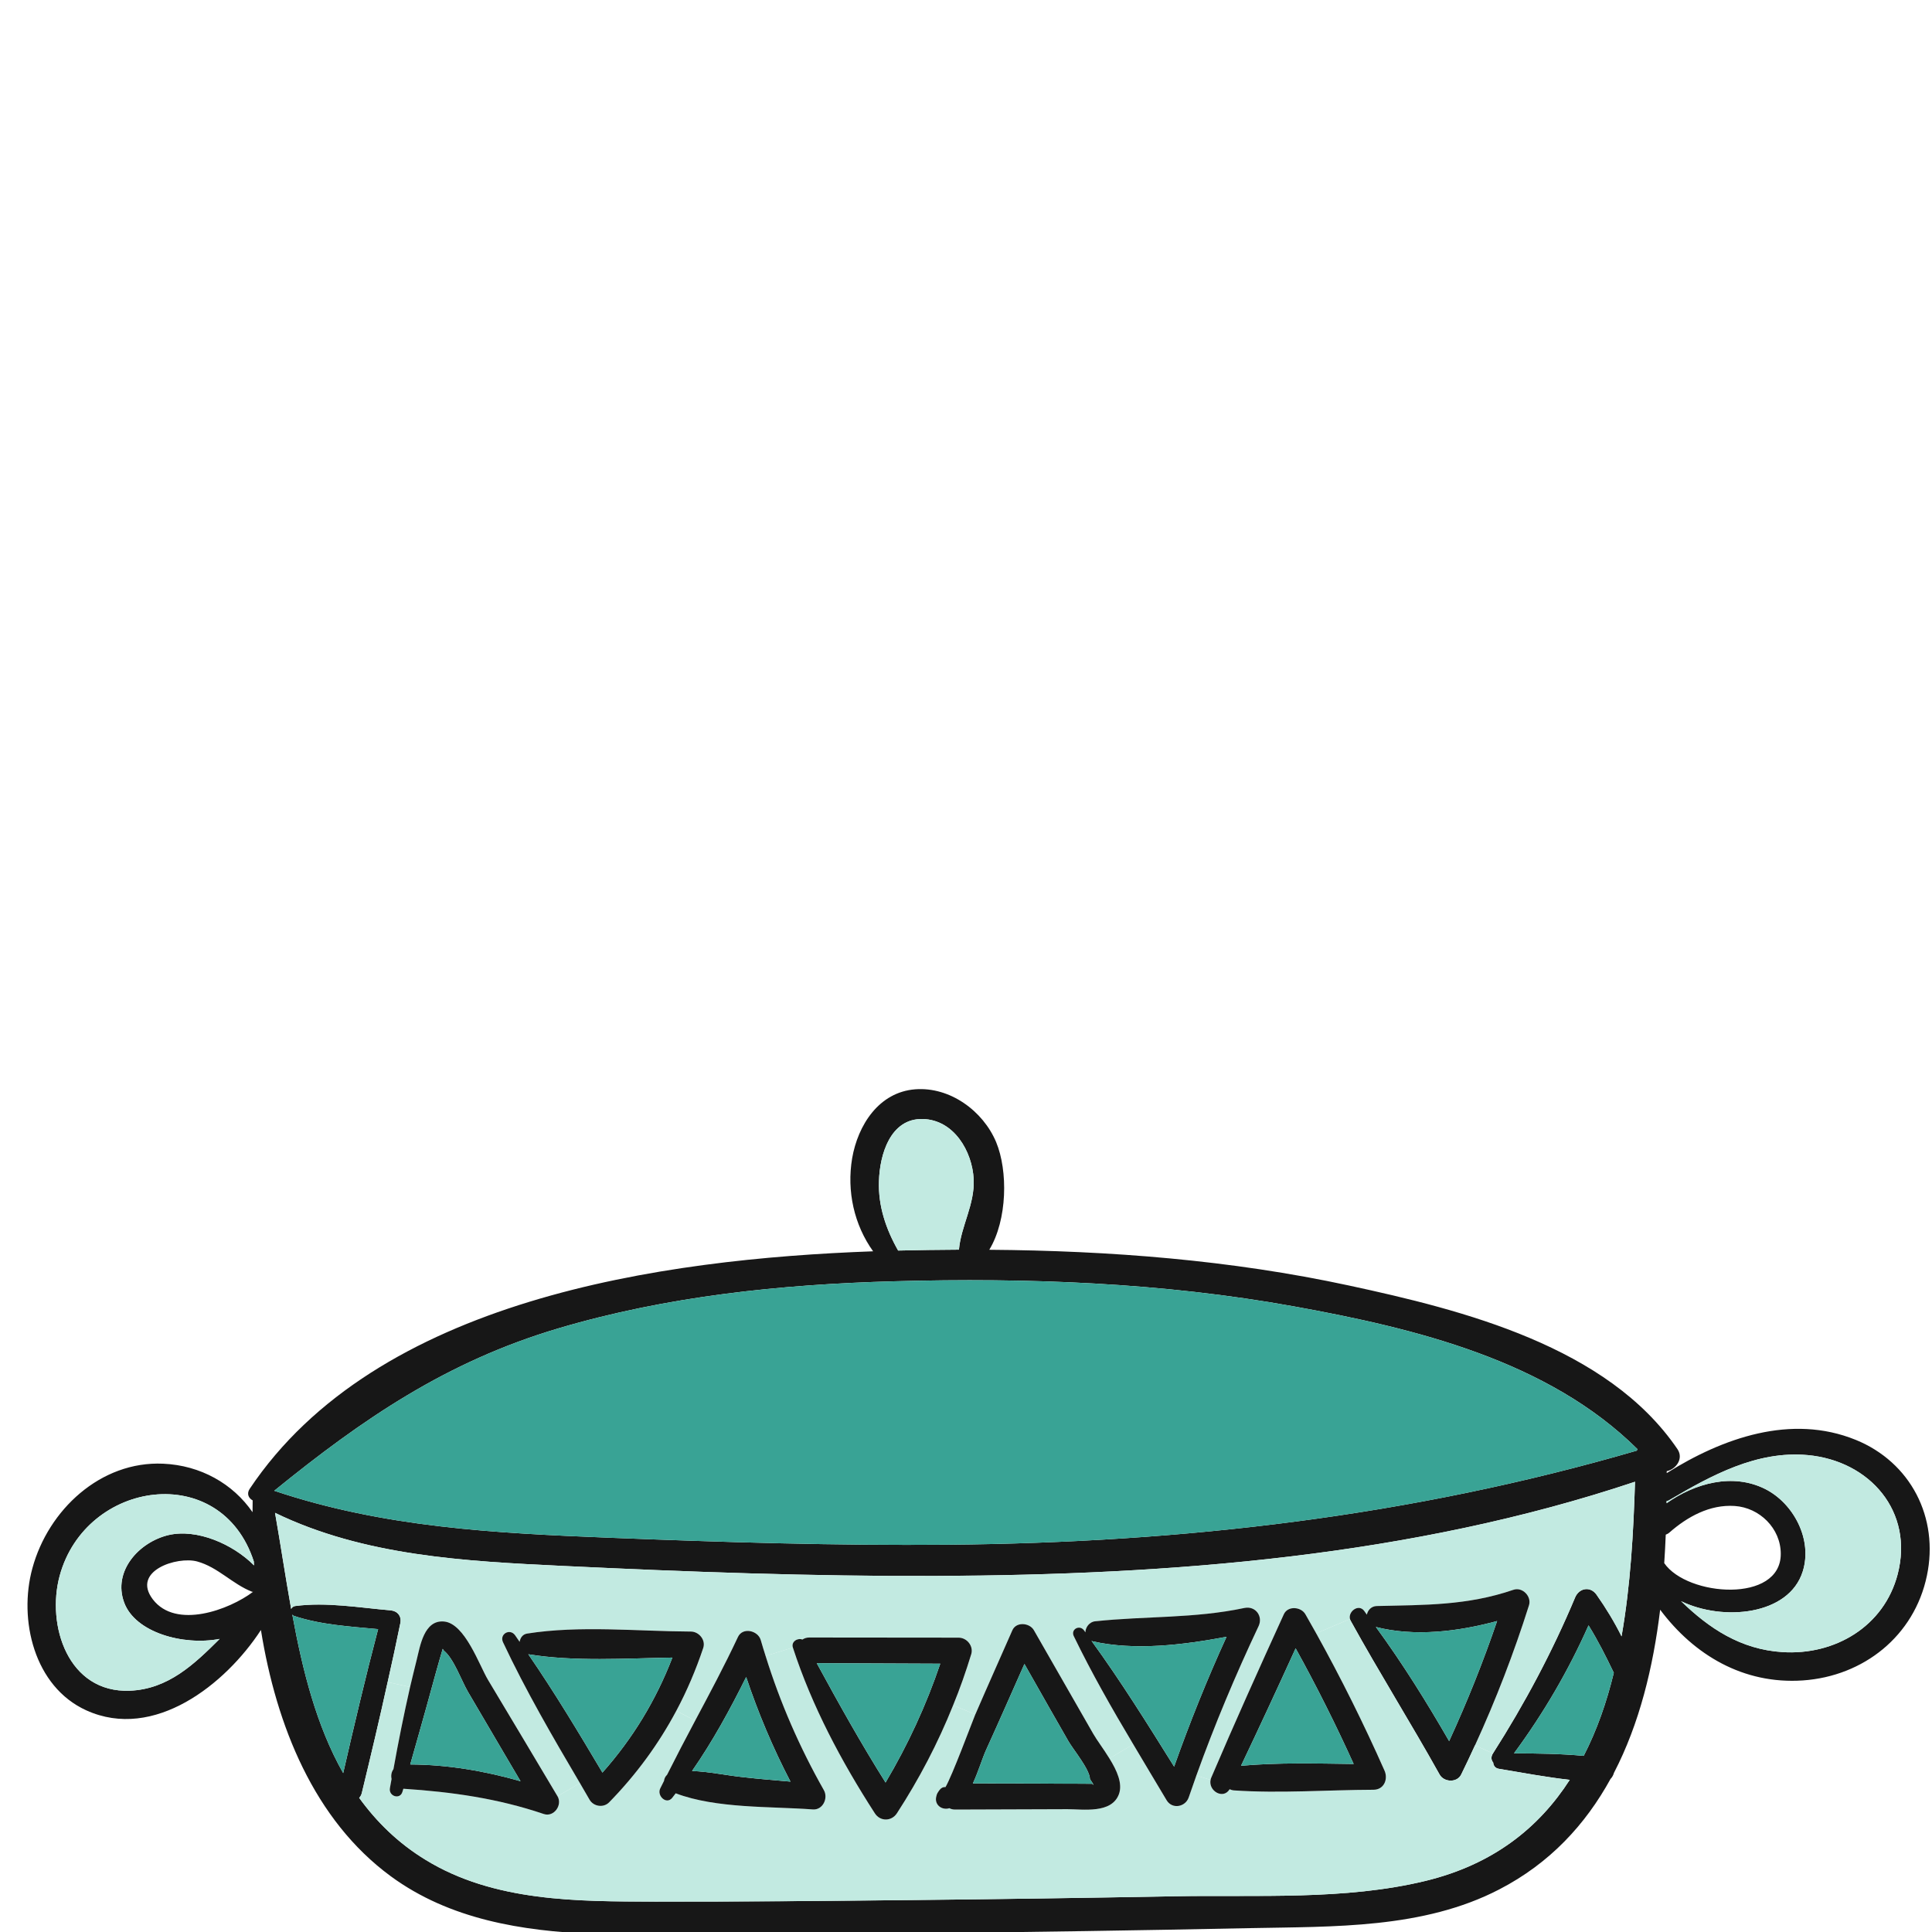 <?xml version="1.0" encoding="UTF-8" standalone="no"?>
<svg
   xmlns:dc="http://purl.org/dc/elements/1.1/"
   xmlns:cc="http://creativecommons.org/ns#"
   xmlns:rdf="http://www.w3.org/1999/02/22-rdf-syntax-ns#"
   xmlns:svg="http://www.w3.org/2000/svg"
   xmlns="http://www.w3.org/2000/svg"
   xmlns:sodipodi="http://sodipodi.sourceforge.net/DTD/sodipodi-0.dtd"
   xmlns:inkscape="http://www.inkscape.org/namespaces/inkscape"
   width="200"
   height="200"
   viewBox="0 0 52.917 52.917"
   version="1.1"
   id="svg1636"
   inkscape:version="1.0.2-2 (e86c870879, 2021-01-15)"
   sodipodi:docname="3.svg">
  <defs
     id="defs1630" />
  <sodipodi:namedview
     id="base"
     pagecolor="#ffffff"
     bordercolor="#666666"
     borderopacity="1.0"
     inkscape:pageopacity="0.0"
     inkscape:pageshadow="2"
     inkscape:zoom="2.8"
     inkscape:cx="130.21836"
     inkscape:cy="115.454"
     inkscape:document-units="mm"
     inkscape:current-layer="layer1"
     inkscape:document-rotation="0"
     showgrid="false"
     units="px"
     inkscape:window-width="2400"
     inkscape:window-height="1271"
     inkscape:window-x="2391"
     inkscape:window-y="-9"
     inkscape:window-maximized="1" />
  <g
     inkscape:label="Layer 1"
     inkscape:groupmode="layer"
     id="layer1">
    <g
       id="g3925"
       transform="matrix(0.356,0,0,0.356,-299.139,-53.841)">
      <path
         id="path990"
         style="fill:#171717;fill-opacity:1;fill-rule:nonzero;stroke:none;stroke-width:0.133"
         d="m 859.747,273.709 c -0.029,0 -0.059,0 -0.088,-0.009 -1.513,-0.596 -2.608,-1.885 -4.209,-2.325 -1.535,-0.42 -5.089,0.723 -3.409,2.921 1.777,2.315 5.871,0.8 7.707,-0.587 z m 0.079,-2.032 c -0.011,-0.097 -0.02,-0.205 -0.02,-0.303 -2.52,-7.785 -12.923,-6.28 -14.935,1.095 -1.036,3.819 0.644,9.035 5.392,8.849 2.959,-0.117 4.961,-2.041 6.915,-3.985 -2.823,0.537 -6.495,-0.499 -7.345,-2.793 -0.899,-2.423 1.143,-4.66 3.409,-5.197 2.179,-0.508 4.943,0.684 6.584,2.335 z m 6.856,15.98 c 0.851,-3.701 1.72,-7.403 2.687,-11.076 -2.168,-0.205 -4.444,-0.332 -6.485,-1.025 -0.059,-0.02 -0.079,-0.069 -0.117,-0.099 0.791,4.299 1.856,8.567 3.916,12.2 z m 47.375,-40.272 c 0.156,-1.817 1.231,-3.488 1.133,-5.432 -0.108,-2.119 -1.504,-4.561 -3.917,-4.62 -2.5,-0.059 -3.311,2.745 -3.369,4.777 -0.068,1.924 0.547,3.712 1.475,5.343 1.553,-0.039 3.116,-0.059 4.679,-0.068 z m 50.383,32.556 c -0.605,-1.269 -1.22,-2.481 -1.943,-3.653 -1.553,3.497 -3.459,6.76 -5.735,9.847 1.768,0.009 3.595,0.029 5.363,0.195 1.016,-1.973 1.768,-4.132 2.315,-6.388 z m 0.596,-2.803 c 0.693,-3.937 0.919,-8.04 1.036,-11.899 -17.192,5.753 -35.712,7.171 -53.713,7.248 -9.603,0.04 -19.204,-0.312 -28.796,-0.771 -7.512,-0.361 -15.277,-0.763 -22.125,-4.084 0.42,2.384 0.792,4.884 1.241,7.395 0.059,-0.107 0.156,-0.205 0.303,-0.224 2.393,-0.323 4.952,0.127 7.355,0.332 0.519,0.048 0.851,0.449 0.743,0.976 -0.312,1.515 -0.635,3.039 -0.977,4.543 -0.624,2.852 -1.299,5.685 -1.983,8.517 -0.039,0.176 -0.117,0.293 -0.205,0.391 1.329,1.836 2.98,3.468 5.089,4.757 5.265,3.243 11.712,3.213 17.68,3.223 6.496,0.011 12.992,-0.048 19.488,-0.116 6.817,-0.069 13.645,-0.167 20.463,-0.293 6.34,-0.117 13.119,0.323 19.321,-1.183 5.225,-1.269 8.732,-4.103 11.096,-7.775 -1.836,-0.205 -3.701,-0.557 -5.46,-0.851 -0.283,-0.048 -0.411,-0.253 -0.429,-0.479 -0.147,-0.175 -0.196,-0.429 -0.02,-0.703 2.432,-3.809 4.572,-7.824 6.32,-11.995 0.303,-0.733 1.172,-0.899 1.651,-0.215 0.723,1.025 1.368,2.089 1.924,3.204 z m 1.172,-14.291 c 0.011,-0.04 0.04,-0.069 0.059,-0.108 -6.885,-6.828 -17.093,-9.299 -26.432,-10.989 -10.109,-1.827 -20.492,-2.217 -30.749,-1.933 -8.712,0.235 -17.484,1.143 -25.855,3.624 -8.616,2.559 -15.043,6.964 -21.852,12.493 8.401,2.823 16.957,3.263 25.768,3.613 8.704,0.343 17.407,0.616 26.111,0.537 18.031,-0.156 35.623,-2.188 52.951,-7.237 z m 2.111,8.653 c 1.768,2.58 8.976,3.107 8.967,-0.712 0,-1.964 -1.631,-3.556 -3.545,-3.683 -1.915,-0.128 -3.644,0.829 -5.031,2.051 -0.088,0.079 -0.185,0.117 -0.273,0.156 -0.029,0.723 -0.069,1.456 -0.117,2.188 z m 17.963,0.851 c 1.251,-4.807 -2.129,-8.723 -6.935,-9.163 -3.908,-0.352 -7.404,1.563 -10.657,3.477 -0.059,0.039 -0.117,0.039 -0.185,0.059 0,0.059 0,0.117 0,0.167 2.188,-1.544 5.08,-2.345 7.58,-1.095 2.208,1.113 3.663,3.917 2.891,6.349 -1.064,3.38 -6.133,3.848 -9.357,2.285 2.159,2.091 4.572,3.712 7.805,3.917 4.033,0.253 7.813,-1.973 8.859,-5.997 z m -3.233,-10.335 c 4.24,1.729 6.419,5.988 5.48,10.452 -0.967,4.639 -4.873,7.736 -9.543,8.059 -4.572,0.312 -8.372,-1.955 -10.98,-5.441 -0.537,4.425 -1.592,8.772 -3.555,12.552 -0.049,0.176 -0.137,0.341 -0.264,0.469 -1.924,3.496 -4.649,6.476 -8.557,8.497 -5.851,3.037 -12.747,2.852 -19.155,2.98 -8.439,0.175 -16.888,0.303 -25.328,0.391 -8.381,0.088 -16.849,0.42 -25.231,0.057 -5.48,-0.224 -11.047,-1.113 -15.58,-4.444 -5.889,-4.327 -8.8,-11.584 -9.983,-18.94 -2.715,4.171 -8.215,8.547 -13.431,6.183 -4.024,-1.825 -5.236,-6.983 -4.151,-10.939 1.22,-4.484 5.245,-8.255 10.06,-8.04 2.881,0.127 5.372,1.544 6.877,3.732 0.009,-0.303 0,-0.616 0.009,-0.909 -0.303,-0.165 -0.479,-0.497 -0.235,-0.879 9.768,-14.603 31.6,-17.689 47.971,-18.285 -1.456,-2.032 -2.041,-4.62 -1.612,-7.16 0.44,-2.54 2.052,-5.089 4.855,-5.304 2.667,-0.205 5.216,1.66 6.223,4.064 0.917,2.207 0.869,5.977 -0.528,8.283 9.28,0.068 18.588,0.791 27.653,2.745 8.791,1.895 19.927,4.688 25.299,12.6 0.488,0.733 -0.127,1.544 -0.831,1.689 0,0.049 0,0.099 0,0.147 4.308,-2.705 9.573,-4.571 14.535,-2.559" />
      <path
         id="path992"
         style="fill:#c2eae1;fill-opacity:1;fill-rule:nonzero;stroke:none;stroke-width:0.133"
         d="m 979.345,263.189 c 4.805,0.44 8.185,4.356 6.935,9.163 -1.045,4.024 -4.825,6.251 -8.859,5.997 -3.233,-0.205 -5.647,-1.827 -7.805,-3.917 3.224,1.563 8.293,1.095 9.357,-2.285 0.772,-2.432 -0.683,-5.236 -2.891,-6.349 -2.5,-1.251 -5.392,-0.449 -7.58,1.095 0,-0.049 0,-0.108 0,-0.167 0.068,-0.02 0.127,-0.02 0.185,-0.059 3.253,-1.915 6.749,-3.829 10.657,-3.477" />
      <path
         id="path994"
         style="fill:#39a395;fill-opacity:1;fill-rule:nonzero;stroke:none;stroke-width:0.133"
         d="m 966.265,262.74 c -0.019,0.039 -0.048,0.068 -0.059,0.108 -17.328,5.049 -34.92,7.081 -52.951,7.237 -8.704,0.079 -17.407,-0.195 -26.111,-0.537 -8.811,-0.351 -17.367,-0.791 -25.768,-3.613 6.809,-5.529 13.236,-9.935 21.852,-12.493 8.371,-2.481 17.143,-3.389 25.855,-3.624 10.257,-0.284 20.64,0.107 30.749,1.933 9.339,1.691 19.547,4.161 26.432,10.989" />
      <path
         id="path996"
         style="fill:#c2eae1;fill-opacity:1;fill-rule:nonzero;stroke:none;stroke-width:0.133"
         d="m 966.071,265.24 c -0.117,3.859 -0.343,7.961 -1.036,11.899 -0.556,-1.115 -1.201,-2.179 -1.924,-3.204 -0.479,-0.684 -1.348,-0.519 -1.651,0.215 -1.748,4.171 -3.888,8.185 -6.32,11.995 l -1.377,-0.625 c 1.603,-3.496 2.989,-7.092 4.152,-10.773 0.215,-0.675 -0.499,-1.427 -1.192,-1.192 -3.565,1.221 -6.828,1.163 -10.52,1.251 -0.42,0.009 -0.693,0.321 -0.763,0.664 -0.068,-0.099 -0.145,-0.205 -0.215,-0.303 -0.429,-0.548 -1.231,0.059 -1.084,0.635 l -2.599,1.104 c -0.273,-0.489 -0.547,-0.977 -0.829,-1.465 -0.332,-0.587 -1.359,-0.675 -1.661,0 -1.904,4.171 -3.78,8.341 -5.577,12.552 -0.029,0.068 -0.048,0.127 -0.059,0.185 l -1.093,-0.332 c 1.407,-3.908 3.008,-7.727 4.785,-11.488 0.363,-0.761 -0.233,-1.581 -1.084,-1.405 -3.857,0.82 -7.609,0.615 -11.477,1.025 -0.449,0.039 -0.752,0.459 -0.761,0.849 -0.039,-0.049 -0.068,-0.097 -0.108,-0.156 -0.351,-0.459 -1.045,-0.068 -0.781,0.459 1.377,2.843 2.951,5.597 4.572,8.313 l -1.837,1.084 c -0.449,-0.733 -0.967,-1.407 -1.249,-1.905 -1.524,-2.656 -3.039,-5.304 -4.561,-7.96 -0.323,-0.567 -1.348,-0.675 -1.652,0 -0.937,2.139 -1.895,4.268 -2.823,6.417 -0.009,0.019 -0.019,0.039 -0.029,0.059 l -1.709,-0.695 c 0.528,-1.279 0.987,-2.597 1.397,-3.936 0.185,-0.625 -0.332,-1.269 -0.977,-1.269 -3.829,0 -7.668,-0.011 -11.496,-0.011 -0.216,0 -0.381,0.069 -0.519,0.157 -0.361,-0.147 -0.879,0.156 -0.732,0.615 l -2.1,0.645 c -0.127,-0.401 -0.255,-0.811 -0.372,-1.221 -0.215,-0.743 -1.396,-1.016 -1.757,-0.235 -1.025,2.188 -2.159,4.308 -3.292,6.437 l -1.445,-0.763 c 0.82,-1.533 1.504,-3.144 2.071,-4.835 0.205,-0.625 -0.343,-1.26 -0.957,-1.26 -4.123,-0.019 -8.537,-0.488 -12.601,0.156 -0.341,0.059 -0.517,0.332 -0.567,0.636 -0.116,-0.167 -0.233,-0.343 -0.351,-0.508 -0.401,-0.557 -1.221,-0.088 -0.928,0.537 1.748,3.721 3.829,7.296 5.919,10.841 l -1.728,1.007 c -1.779,-2.989 -3.556,-5.968 -5.344,-8.948 -0.664,-1.104 -1.777,-4.356 -3.389,-4.493 -1.543,-0.136 -1.836,1.905 -2.1,2.951 -0.176,0.693 -0.341,1.396 -0.508,2.091 l -1.729,-0.381 c 0.343,-1.504 0.665,-3.028 0.977,-4.543 0.108,-0.527 -0.224,-0.928 -0.743,-0.976 -2.403,-0.205 -4.961,-0.655 -7.355,-0.332 -0.147,0.019 -0.244,0.117 -0.303,0.224 -0.449,-2.511 -0.821,-5.011 -1.241,-7.395 6.848,3.321 14.613,3.723 22.125,4.084 9.592,0.459 19.193,0.811 28.796,0.771 18.001,-0.077 36.521,-1.495 53.713,-7.248" />
      <path
         id="path998"
         style="fill:#39a395;fill-opacity:1;fill-rule:nonzero;stroke:none;stroke-width:0.133"
         d="m 962.496,276.288 c 0.723,1.172 1.337,2.384 1.943,3.653 -0.547,2.256 -1.299,4.415 -2.315,6.388 -1.768,-0.165 -3.595,-0.185 -5.363,-0.195 2.276,-3.087 4.181,-6.349 5.735,-9.847" />
      <path
         id="path1000"
         style="fill:#171717;fill-opacity:1;fill-rule:nonzero;stroke:none;stroke-width:0.133"
         d="m 951.771,285.196 c 1.387,-3.017 2.617,-6.095 3.692,-9.24 -3.019,0.82 -6.349,1.221 -9.328,0.459 2.051,2.804 3.897,5.764 5.636,8.781 z m 4.952,-11.643 c 0.693,-0.235 1.407,0.517 1.192,1.192 -1.163,3.681 -2.549,7.277 -4.152,10.773 -0.341,0.752 -0.703,1.504 -1.064,2.247 -0.323,0.655 -1.329,0.596 -1.661,0 -2.217,-3.976 -4.64,-7.833 -6.837,-11.819 -0.029,-0.049 -0.049,-0.097 -0.059,-0.147 -0.147,-0.576 0.655,-1.183 1.084,-0.635 0.069,0.097 0.147,0.204 0.215,0.303 0.069,-0.343 0.343,-0.655 0.763,-0.664 3.692,-0.088 6.955,-0.029 10.52,-1.251" />
      <path
         id="path1002"
         style="fill:#c2eae1;fill-opacity:1;fill-rule:nonzero;stroke:none;stroke-width:0.133"
         d="m 961.049,288.176 c -2.364,3.672 -5.871,6.505 -11.096,7.775 -6.203,1.505 -12.981,1.065 -19.321,1.183 -6.817,0.127 -13.645,0.224 -20.463,0.293 -6.496,0.068 -12.992,0.127 -19.488,0.116 -5.968,-0.009 -12.415,0.02 -17.68,-3.223 -2.109,-1.289 -3.76,-2.921 -5.089,-4.757 0.088,-0.097 0.167,-0.215 0.205,-0.391 0.684,-2.832 1.359,-5.665 1.983,-8.517 l 1.729,0.381 c -0.479,2.1 -0.899,4.2 -1.28,6.319 -0.156,0.216 -0.204,0.489 -0.145,0.753 -0.04,0.244 -0.088,0.477 -0.128,0.712 -0.107,0.625 0.792,0.909 0.968,0.264 0.019,-0.068 0.048,-0.147 0.068,-0.224 3.721,0.244 7.257,0.741 10.803,1.944 0.781,0.263 1.456,-0.695 1.056,-1.368 l 1.728,-1.007 c 0.244,0.431 0.499,0.851 0.743,1.28 0.312,0.528 1.075,0.635 1.504,0.195 2.071,-2.119 3.8,-4.473 5.168,-7.043 l 1.445,0.763 c -0.733,1.377 -1.456,2.764 -2.159,4.161 -0.137,0.127 -0.215,0.293 -0.235,0.468 -0.097,0.196 -0.195,0.392 -0.293,0.587 -0.273,0.557 0.479,1.28 0.928,0.713 0.088,-0.108 0.176,-0.225 0.264,-0.343 3.116,1.183 7.277,0.997 10.549,1.241 0.772,0.059 1.201,-0.869 0.849,-1.485 -1.865,-3.292 -3.36,-6.72 -4.483,-10.324 l 2.1,-0.645 c 1.465,4.513 3.741,8.781 6.309,12.757 0.411,0.635 1.28,0.625 1.691,0 1.719,-2.647 3.164,-5.412 4.327,-8.313 l 1.709,0.695 c -0.303,0.741 -1.777,4.717 -2.295,5.596 -0.187,-0.019 -0.343,0.069 -0.46,0.225 -0.147,0.205 -0.204,0.273 -0.253,0.517 -0.137,0.576 0.352,1.007 0.908,0.909 0.029,-0.011 0.059,-0.02 0.097,-0.029 0.128,0.068 0.275,0.107 0.449,0.107 2.883,-0.009 5.753,-0.02 8.636,-0.029 1.22,0 3.399,0.361 3.965,-1.152 0.303,-0.821 -0.156,-1.827 -0.733,-2.755 l 1.837,-1.084 c 0.849,1.445 1.719,2.871 2.568,4.307 0.431,0.713 1.447,0.519 1.7,-0.224 0.196,-0.567 0.391,-1.124 0.587,-1.68 l 1.093,0.332 c -0.176,0.86 0.977,1.533 1.465,0.723 0.097,0.039 0.196,0.077 0.323,0.088 3.545,0.244 7.189,-0.039 10.744,-0.049 0.811,0 1.144,-0.811 0.851,-1.475 -1.592,-3.595 -3.341,-7.111 -5.256,-10.559 l 2.599,-1.104 c 0.009,0.049 0.029,0.097 0.059,0.147 2.197,3.985 4.62,7.843 6.837,11.819 0.332,0.596 1.339,0.655 1.661,0 0.361,-0.743 0.723,-1.495 1.064,-2.247 l 1.377,0.625 c -0.176,0.273 -0.127,0.528 0.02,0.703 0.019,0.225 0.147,0.431 0.429,0.479 1.759,0.293 3.624,0.645 5.46,0.851" />
      <path
         id="path1004"
         style="fill:#39a395;fill-opacity:1;fill-rule:nonzero;stroke:none;stroke-width:0.133"
         d="m 955.463,275.956 c -1.075,3.145 -2.305,6.223 -3.692,9.24 -1.739,-3.017 -3.585,-5.977 -5.636,-8.781 2.979,0.763 6.309,0.361 9.328,-0.459" />
      <path
         id="path1006"
         style="fill:#171717;fill-opacity:1;fill-rule:nonzero;stroke:none;stroke-width:0.133"
         d="m 935.76,287.092 c 2.853,-0.255 5.783,-0.176 8.665,-0.137 -1.368,-3.019 -2.853,-5.988 -4.464,-8.899 -1.377,3.028 -2.775,6.037 -4.201,9.036 z m 11.039,0.371 c 0.293,0.664 -0.04,1.475 -0.851,1.475 -3.555,0.011 -7.199,0.293 -10.744,0.049 -0.127,-0.011 -0.225,-0.049 -0.323,-0.088 -0.488,0.811 -1.641,0.137 -1.465,-0.723 0.011,-0.059 0.029,-0.117 0.059,-0.185 1.797,-4.211 3.673,-8.381 5.577,-12.552 0.303,-0.675 1.329,-0.587 1.661,0 0.283,0.488 0.556,0.976 0.829,1.465 1.915,3.448 3.664,6.964 5.256,10.559" />
      <path
         id="path1008"
         style="fill:#39a395;fill-opacity:1;fill-rule:nonzero;stroke:none;stroke-width:0.133"
         d="m 944.425,286.955 c -2.883,-0.039 -5.812,-0.117 -8.665,0.137 1.427,-2.999 2.824,-6.008 4.201,-9.036 1.611,2.911 3.096,5.88 4.464,8.899" />
      <path
         id="path1010"
         style="fill:#171717;fill-opacity:1;fill-rule:nonzero;stroke:none;stroke-width:0.133"
         d="m 930.613,287.16 c 1.201,-3.389 2.539,-6.72 4.033,-9.992 -3.369,0.635 -7.052,1.084 -10.305,0.351 -0.039,-0.009 -0.059,-0.029 -0.087,-0.039 2.265,3.116 4.317,6.408 6.359,9.68 z m 5.411,-12.209 c 0.851,-0.176 1.447,0.644 1.084,1.405 -1.777,3.761 -3.379,7.58 -4.785,11.488 -0.196,0.556 -0.391,1.113 -0.587,1.68 -0.253,0.743 -1.269,0.937 -1.7,0.224 -0.849,-1.436 -1.719,-2.861 -2.568,-4.307 -1.621,-2.716 -3.195,-5.471 -4.572,-8.313 -0.264,-0.527 0.431,-0.917 0.781,-0.459 0.04,0.059 0.069,0.107 0.108,0.156 0.009,-0.391 0.312,-0.811 0.761,-0.849 3.868,-0.411 7.62,-0.205 11.477,-1.025" />
      <path
         id="path1012"
         style="fill:#39a395;fill-opacity:1;fill-rule:nonzero;stroke:none;stroke-width:0.133"
         d="m 934.647,277.168 c -1.495,3.272 -2.832,6.603 -4.033,9.992 -2.041,-3.272 -4.093,-6.564 -6.359,-9.68 0.028,0.009 0.048,0.029 0.087,0.039 3.253,0.733 6.936,0.284 10.305,-0.351" />
      <path
         id="path1014"
         style="fill:#171717;fill-opacity:1;fill-rule:nonzero;stroke:none;stroke-width:0.133"
         d="m 924.312,288.479 c 0.167,0.176 0.108,0.059 -0.175,-0.361 -0.02,-0.763 -1.289,-2.267 -1.671,-2.94 -0.479,-0.84 -0.957,-1.671 -1.436,-2.511 -0.645,-1.143 -1.289,-2.276 -1.935,-3.409 -0.976,2.199 -1.943,4.405 -2.94,6.593 -0.303,0.664 -0.605,1.691 -1.025,2.599 1.621,0 3.243,0.009 4.864,0.009 0.957,0.011 1.925,0.011 2.883,0.011 0.479,0 0.956,0.009 1.435,0.009 z m 1.319,-1.953 c 0.577,0.928 1.036,1.933 0.733,2.755 -0.567,1.513 -2.745,1.152 -3.965,1.152 -2.883,0.009 -5.753,0.02 -8.636,0.029 -0.175,0 -0.321,-0.039 -0.449,-0.107 -0.039,0.009 -0.068,0.019 -0.097,0.029 -0.556,0.097 -1.045,-0.333 -0.908,-0.909 0.049,-0.244 0.107,-0.312 0.253,-0.517 0.117,-0.156 0.273,-0.244 0.46,-0.225 0.517,-0.879 1.992,-4.855 2.295,-5.596 0.011,-0.02 0.02,-0.04 0.029,-0.059 0.928,-2.149 1.885,-4.279 2.823,-6.417 0.304,-0.675 1.329,-0.567 1.652,0 1.523,2.656 3.037,5.304 4.561,7.96 0.283,0.499 0.8,1.172 1.249,1.905" />
      <path
         id="path1016"
         style="fill:#39a395;fill-opacity:1;fill-rule:nonzero;stroke:none;stroke-width:0.133"
         d="m 924.137,288.117 c 0.283,0.42 0.341,0.537 0.175,0.361 -0.479,0 -0.956,-0.009 -1.435,-0.009 -0.957,0 -1.925,0 -2.883,-0.011 -1.621,0 -3.243,-0.009 -4.864,-0.009 0.42,-0.908 0.723,-1.935 1.025,-2.599 0.997,-2.188 1.964,-4.395 2.94,-6.593 0.645,1.133 1.289,2.267 1.935,3.409 0.479,0.84 0.957,1.671 1.436,2.511 0.381,0.673 1.651,2.177 1.671,2.94" />
      <path
         id="path1018"
         style="fill:#c2eae1;fill-opacity:1;fill-rule:nonzero;stroke:none;stroke-width:0.133"
         d="m 915.189,241.953 c 0.097,1.944 -0.977,3.615 -1.133,5.432 -1.563,0.009 -3.125,0.029 -4.679,0.068 -0.928,-1.631 -1.543,-3.419 -1.475,-5.343 0.059,-2.032 0.869,-4.836 3.369,-4.777 2.413,0.059 3.809,2.501 3.917,4.62" />
      <path
         id="path1020"
         style="fill:#171717;fill-opacity:1;fill-rule:nonzero;stroke:none;stroke-width:0.133"
         d="m 912.62,279.239 c -3.164,-0.011 -6.339,-0.029 -9.504,-0.04 1.691,3.107 3.409,6.184 5.295,9.183 1.719,-2.901 3.125,-5.94 4.209,-9.143 z m 1.407,-2.003 c 0.645,0 1.163,0.644 0.977,1.269 -0.411,1.339 -0.869,2.657 -1.397,3.936 -1.163,2.901 -2.608,5.667 -4.327,8.313 -0.411,0.625 -1.28,0.635 -1.691,0 -2.568,-3.976 -4.844,-8.244 -6.309,-12.757 -0.147,-0.459 0.371,-0.761 0.732,-0.615 0.137,-0.088 0.303,-0.157 0.519,-0.157 3.828,0 7.667,0.011 11.496,0.011" />
      <path
         id="path1022"
         style="fill:#39a395;fill-opacity:1;fill-rule:nonzero;stroke:none;stroke-width:0.133"
         d="m 903.116,279.199 c 3.165,0.011 6.34,0.029 9.504,0.04 -1.084,3.203 -2.491,6.241 -4.209,9.143 -1.885,-2.999 -3.604,-6.076 -5.295,-9.183" />
      <path
         id="path1024"
         style="fill:#171717;fill-opacity:1;fill-rule:nonzero;stroke:none;stroke-width:0.133"
         d="m 897.46,287.971 c 1.212,0.137 2.423,0.235 3.635,0.341 -1.348,-2.588 -2.481,-5.275 -3.409,-8.048 -1.231,2.481 -2.579,4.952 -4.161,7.228 1.319,0.059 2.657,0.341 3.936,0.479 z m 6.203,0.996 c 0.352,0.616 -0.077,1.544 -0.849,1.485 -3.272,-0.244 -7.433,-0.059 -10.549,-1.241 -0.088,0.117 -0.176,0.235 -0.264,0.343 -0.449,0.567 -1.201,-0.156 -0.928,-0.713 0.099,-0.195 0.196,-0.391 0.293,-0.587 0.02,-0.175 0.097,-0.341 0.235,-0.468 0.703,-1.397 1.425,-2.784 2.159,-4.161 1.133,-2.129 2.267,-4.249 3.292,-6.437 0.361,-0.781 1.543,-0.508 1.757,0.235 0.117,0.411 0.245,0.82 0.372,1.221 1.123,3.604 2.617,7.032 4.483,10.324" />
      <path
         id="path1026"
         style="fill:#39a395;fill-opacity:1;fill-rule:nonzero;stroke:none;stroke-width:0.133"
         d="m 901.095,288.312 c -1.212,-0.107 -2.423,-0.204 -3.635,-0.341 -1.279,-0.137 -2.617,-0.42 -3.936,-0.479 1.583,-2.276 2.931,-4.747 4.161,-7.228 0.928,2.773 2.061,5.46 3.409,8.048" />
      <path
         id="path1028"
         style="fill:#171717;fill-opacity:1;fill-rule:nonzero;stroke:none;stroke-width:0.133"
         d="m 892.011,278.769 c -3.673,0.059 -7.521,0.323 -11.087,-0.255 2.031,2.951 3.877,6.028 5.704,9.104 2.335,-2.628 4.123,-5.577 5.383,-8.849 z m 1.416,-2.003 c 0.615,0 1.163,0.635 0.957,1.26 -0.567,1.691 -1.251,3.301 -2.071,4.835 -1.368,2.569 -3.097,4.924 -5.168,7.043 -0.429,0.44 -1.192,0.333 -1.504,-0.195 -0.244,-0.429 -0.499,-0.849 -0.743,-1.28 -2.089,-3.545 -4.171,-7.12 -5.919,-10.841 -0.293,-0.625 0.527,-1.095 0.928,-0.537 0.117,0.165 0.235,0.341 0.351,0.508 0.049,-0.304 0.225,-0.577 0.567,-0.636 4.064,-0.644 8.479,-0.175 12.601,-0.156" />
      <path
         id="path1030"
         style="fill:#39a395;fill-opacity:1;fill-rule:nonzero;stroke:none;stroke-width:0.133"
         d="m 880.924,278.515 c 3.565,0.577 7.413,0.313 11.087,0.255 -1.26,3.272 -3.048,6.221 -5.383,8.849 -1.827,-3.076 -3.673,-6.153 -5.704,-9.104" />
      <path
         id="path1032"
         style="fill:#171717;fill-opacity:1;fill-rule:nonzero;stroke:none;stroke-width:0.133"
         d="m 880.328,288.283 c -0.821,-1.396 -1.651,-2.793 -2.472,-4.2 -0.527,-0.899 -1.055,-1.797 -1.583,-2.696 -0.488,-0.84 -1.084,-2.54 -1.836,-3.145 -0.048,-0.059 -0.068,-0.097 -0.097,-0.147 -0.176,0.587 -0.341,1.173 -0.508,1.768 -0.253,0.919 -0.508,1.847 -0.761,2.765 -0.401,1.455 -0.821,2.911 -1.231,4.365 2.871,0.011 5.724,0.499 8.488,1.289 z m 2.843,1.153 c 0.4,0.673 -0.275,1.631 -1.056,1.368 -3.545,-1.203 -7.081,-1.7 -10.803,-1.944 -0.02,0.077 -0.049,0.156 -0.068,0.224 -0.176,0.645 -1.075,0.361 -0.968,-0.264 0.04,-0.235 0.088,-0.468 0.128,-0.712 -0.059,-0.264 -0.011,-0.537 0.145,-0.753 0.381,-2.119 0.801,-4.219 1.28,-6.319 0.167,-0.695 0.332,-1.397 0.508,-2.091 0.264,-1.045 0.557,-3.087 2.1,-2.951 1.612,0.137 2.725,3.389 3.389,4.493 1.788,2.98 3.565,5.959 5.344,8.948" />
      <path
         id="path1034"
         style="fill:#39a395;fill-opacity:1;fill-rule:nonzero;stroke:none;stroke-width:0.133"
         d="m 877.856,284.083 c 0.821,1.407 1.651,2.804 2.472,4.2 -2.764,-0.791 -5.617,-1.279 -8.488,-1.289 0.409,-1.455 0.829,-2.911 1.231,-4.365 0.253,-0.919 0.508,-1.847 0.761,-2.765 0.167,-0.595 0.332,-1.181 0.508,-1.768 0.029,0.049 0.049,0.088 0.097,0.147 0.752,0.605 1.348,2.305 1.836,3.145 0.528,0.899 1.056,1.797 1.583,2.696" />
      <path
         id="path1036"
         style="fill:#39a395;fill-opacity:1;fill-rule:nonzero;stroke:none;stroke-width:0.133"
         d="m 869.368,276.581 c -0.967,3.673 -1.836,7.375 -2.687,11.076 -2.06,-3.633 -3.125,-7.901 -3.916,-12.2 0.039,0.029 0.059,0.079 0.117,0.099 2.041,0.693 4.317,0.82 6.485,1.025" />
      <path
         id="path1038"
         style="fill:#c2eae1;fill-opacity:1;fill-rule:nonzero;stroke:none;stroke-width:0.133"
         d="m 859.805,271.375 c 0,0.097 0.009,0.205 0.02,0.303 -1.641,-1.651 -4.405,-2.843 -6.584,-2.335 -2.267,0.537 -4.308,2.775 -3.409,5.197 0.851,2.295 4.523,3.331 7.345,2.793 -1.953,1.944 -3.956,3.868 -6.915,3.985 -4.748,0.185 -6.428,-5.031 -5.392,-8.849 2.012,-7.375 12.415,-8.88 14.935,-1.095" />
    </g>
  </g>
</svg>
